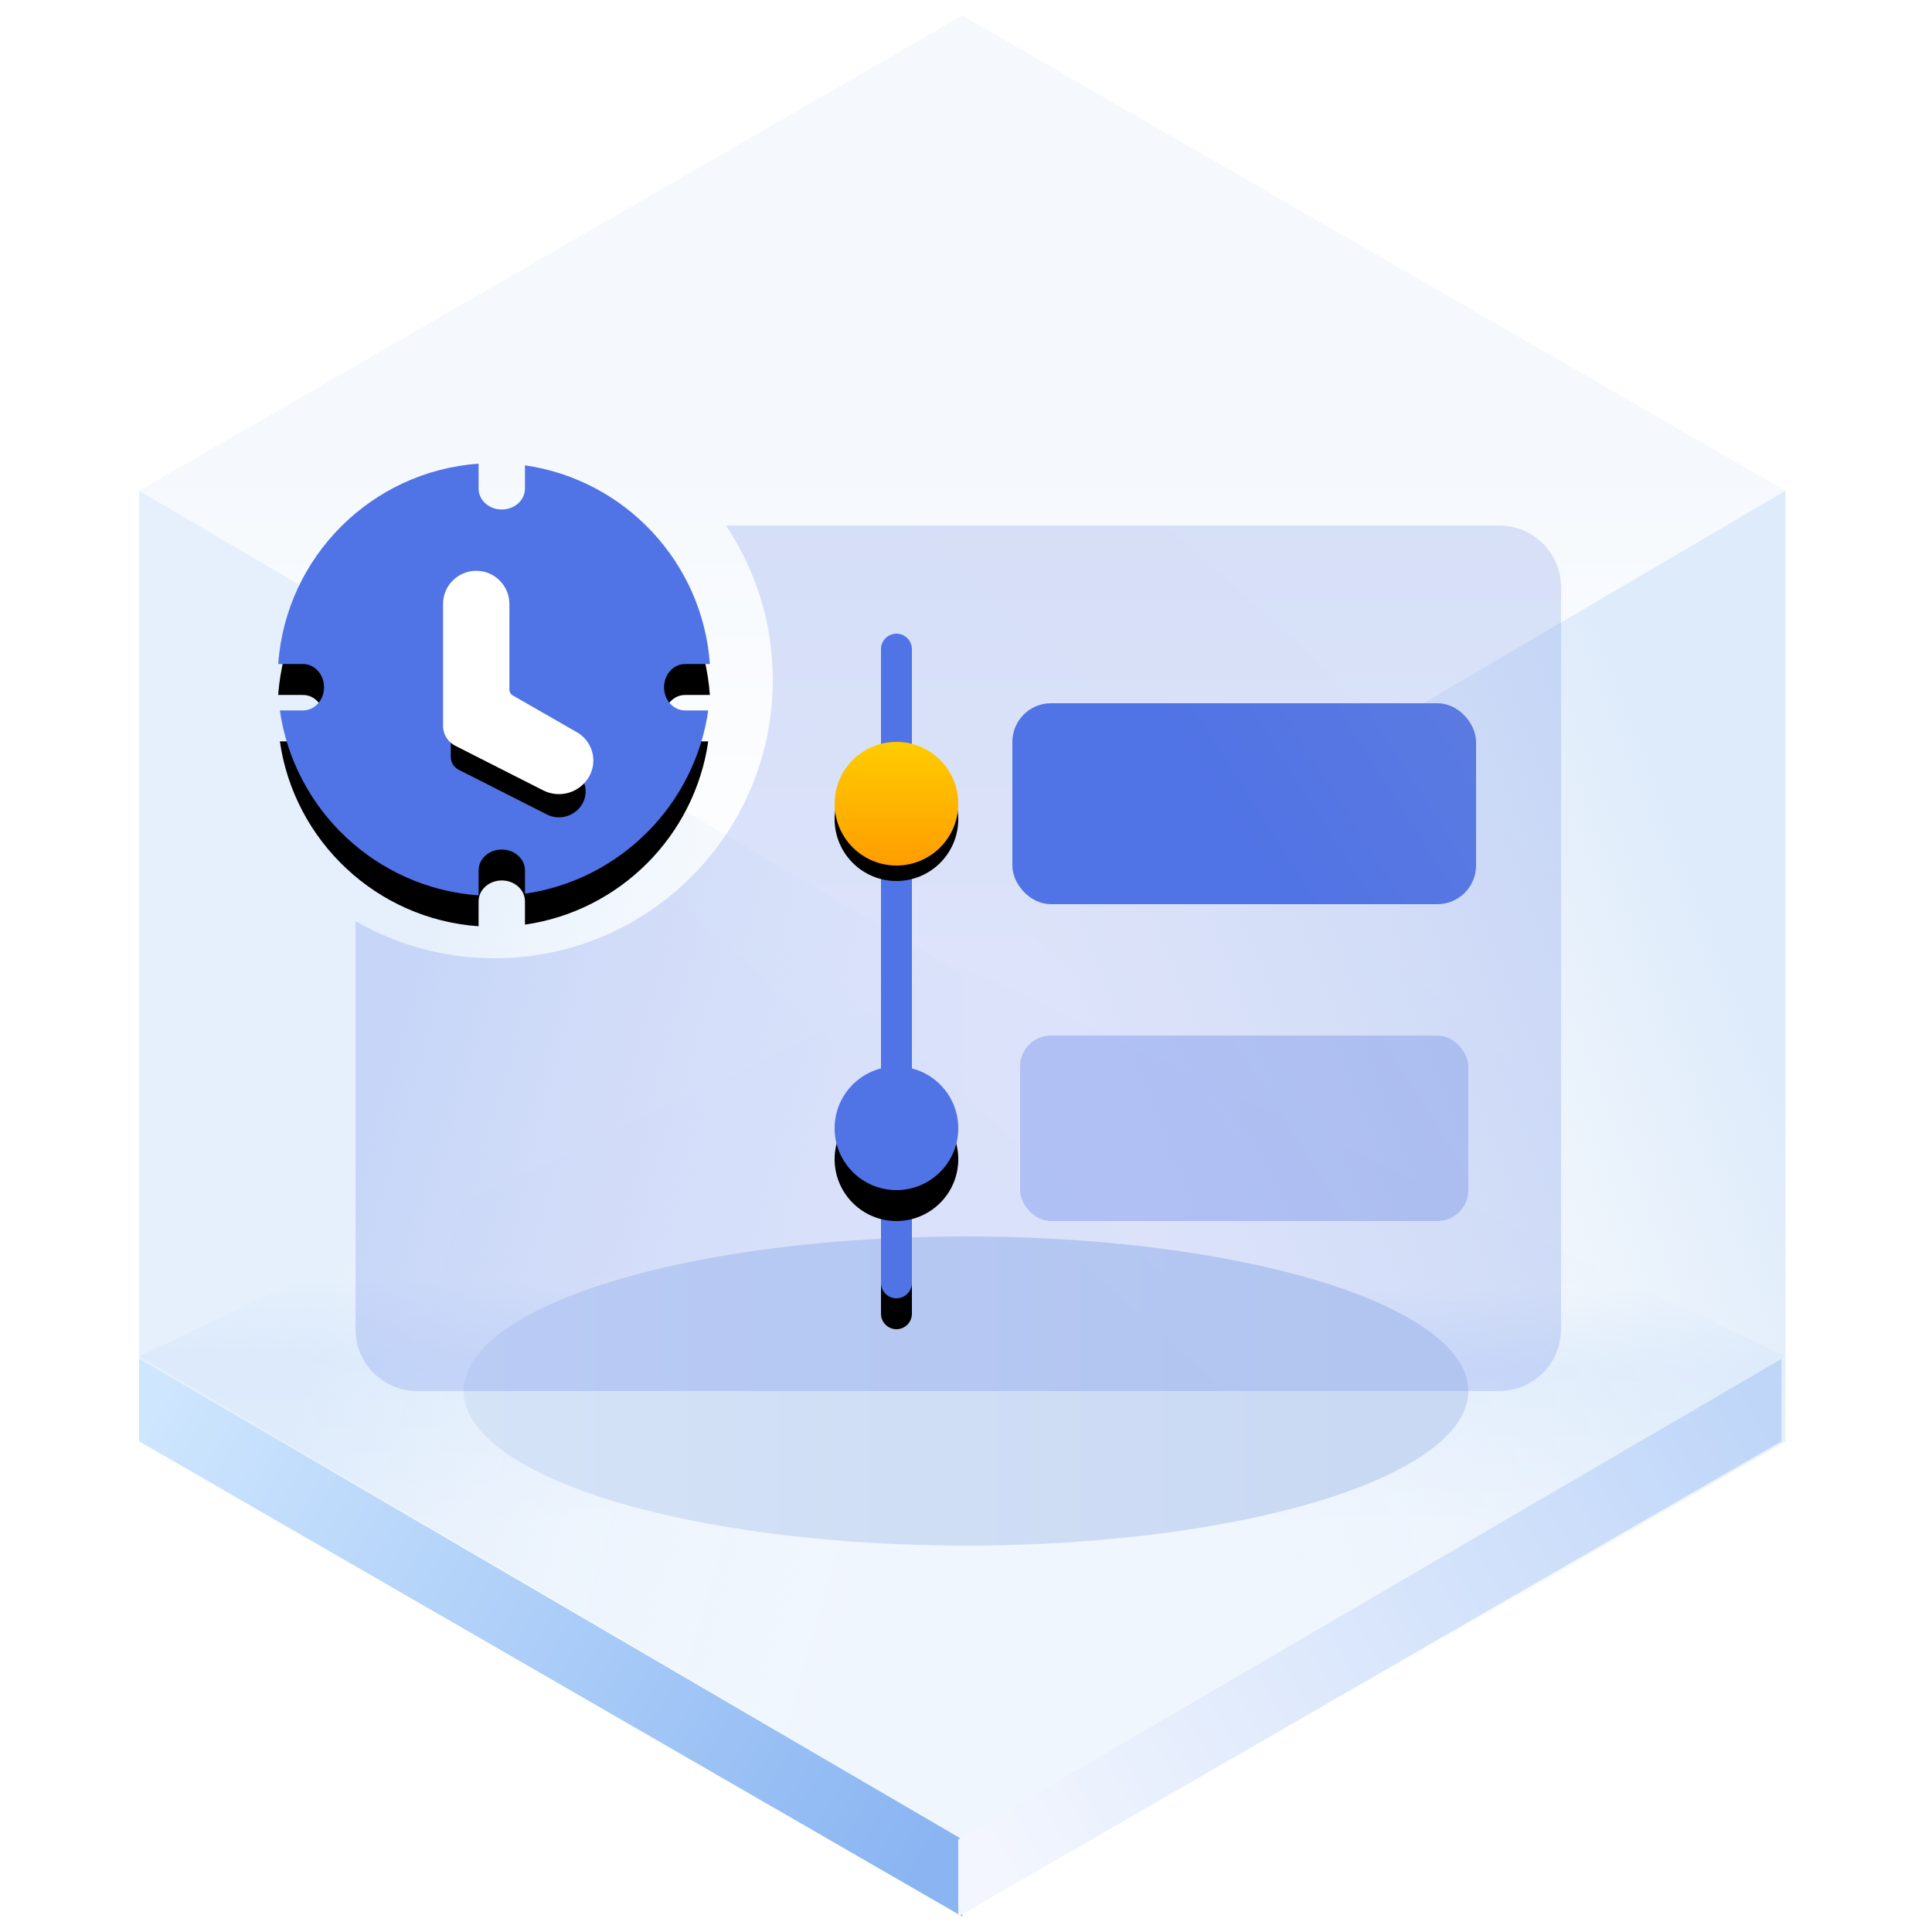 <?xml version="1.0" encoding="UTF-8"?>
<svg width="125px" height="125px" viewBox="0 0 125 125" version="1.1" xmlns="http://www.w3.org/2000/svg" xmlns:xlink="http://www.w3.org/1999/xlink">
    <title>Timeline 时间线</title>
    <defs>
        <linearGradient x1="50%" y1="45.969%" x2="50%" y2="100%" id="linearGradient-1">
            <stop stop-color="#ECF3FB" offset="0%"></stop>
            <stop stop-color="#FFFFFF" offset="100%"></stop>
        </linearGradient>
        <linearGradient x1="50.396%" y1="35.933%" x2="50%" y2="64.067%" id="linearGradient-2">
            <stop stop-color="#E3EFFD" stop-opacity="0.006" offset="0%"></stop>
            <stop stop-color="#E5F0FD" offset="34.06%"></stop>
            <stop stop-color="#F0F6FE" offset="100%"></stop>
        </linearGradient>
        <linearGradient x1="33.333%" y1="34.496%" x2="96.974%" y2="65.442%" id="linearGradient-3">
            <stop stop-color="#D5E6F9" offset="0%"></stop>
            <stop stop-color="#F7FBFF" stop-opacity="0" offset="100%"></stop>
        </linearGradient>
        <linearGradient x1="90.991%" y1="29.431%" x2="33.333%" y2="67.747%" id="linearGradient-4">
            <stop stop-color="#D5E6F9" offset="0%"></stop>
            <stop stop-color="#E7F0F9" stop-opacity="0" offset="100%"></stop>
        </linearGradient>
        <linearGradient x1="-5.803%" y1="27.05%" x2="103.63%" y2="71.133%" id="linearGradient-5">
            <stop stop-color="#CEE6FE" offset="0%"></stop>
            <stop stop-color="#8AB5F2" offset="100%"></stop>
        </linearGradient>
        <linearGradient x1="-5.803%" y1="27.05%" x2="103.63%" y2="71.133%" id="linearGradient-6">
            <stop stop-color="#BFD6F9" offset="0%"></stop>
            <stop stop-color="#F3F6FE" offset="100%"></stop>
        </linearGradient>
        <linearGradient x1="89.847%" y1="61.735%" x2="0%" y2="61.735%" id="linearGradient-7">
            <stop stop-color="#CAD9F3" offset="0%"></stop>
            <stop stop-color="#D5E3F7" offset="100%"></stop>
        </linearGradient>
        <filter x="-18.5%" y="-60.0%" width="136.9%" height="220.0%" filterUnits="objectBoundingBox" id="filter-8">
            <feGaussianBlur stdDeviation="4" in="SourceGraphic"></feGaussianBlur>
        </filter>
        <linearGradient x1="44.099%" y1="68.988%" x2="128.793%" y2="1.638%" id="linearGradient-9">
            <stop stop-color="#5073E5" offset="0%"></stop>
            <stop stop-color="#5E7CE0" offset="100%"></stop>
        </linearGradient>
        <path d="M30.964,30 L30.965,31.613 C30.965,32.36 31.636,32.965 32.465,32.965 C33.293,32.965 33.965,32.36 33.965,31.613 L33.965,31.613 L33.965,30.107 C40.421,31.033 45.463,36.372 45.929,42.964 L44.316,42.965 C43.57,42.965 42.965,43.636 42.965,44.465 C42.965,45.293 43.57,45.965 44.316,45.965 L44.316,45.965 L45.823,45.965 C44.944,52.091 40.091,56.944 33.965,57.823 L33.965,56.316 C33.965,55.57 33.293,54.965 32.465,54.965 C31.636,54.965 30.965,55.57 30.965,56.316 L30.965,56.316 L30.964,57.929 C24.372,57.463 19.033,52.421 18.107,45.965 L19.613,45.965 C20.36,45.965 20.965,45.293 20.965,44.465 C20.965,43.636 20.36,42.965 19.613,42.965 L19.613,42.965 L18,42.964 C18.49,36.036 24.036,30.49 30.964,30 Z" id="path-10"></path>
        <filter x="-14.3%" y="-7.2%" width="128.6%" height="128.6%" filterUnits="objectBoundingBox" id="filter-11">
            <feOffset dx="0" dy="2" in="SourceAlpha" result="shadowOffsetOuter1"></feOffset>
            <feGaussianBlur stdDeviation="1" in="shadowOffsetOuter1" result="shadowBlurOuter1"></feGaussianBlur>
            <feColorMatrix values="0 0 0 0 0.369   0 0 0 0 0.486   0 0 0 0 0.878  0 0 0 0.35 0" type="matrix" in="shadowBlurOuter1"></feColorMatrix>
        </filter>
        <path d="M35.373,50.692 L29.676,47.801 C29.362,47.642 29.165,47.32 29.165,46.969 L29.165,39.078 C29.165,38.169 29.902,37.431 30.811,37.431 C31.721,37.431 32.458,38.169 32.458,39.078 L32.458,44.619 C32.458,44.954 32.637,45.263 32.927,45.429 L37.081,47.812 C37.852,48.253 38.118,49.236 37.676,50.006 C37.672,50.013 37.668,50.02 37.664,50.028 C37.194,50.818 36.192,51.108 35.373,50.692 Z" id="path-12"></path>
        <filter x="-48.2%" y="-17.9%" width="189.9%" height="160.4%" filterUnits="objectBoundingBox" id="filter-13">
            <feMorphology radius="0.5" operator="dilate" in="SourceAlpha" result="shadowSpreadOuter1"></feMorphology>
            <feOffset dx="0" dy="2" in="shadowSpreadOuter1" result="shadowOffsetOuter1"></feOffset>
            <feGaussianBlur stdDeviation="1" in="shadowOffsetOuter1" result="shadowBlurOuter1"></feGaussianBlur>
            <feComposite in="shadowBlurOuter1" in2="SourceAlpha" operator="out" result="shadowBlurOuter1"></feComposite>
            <feColorMatrix values="0 0 0 0 0.233   0 0 0 0 0.362   0 0 0 0 0.79  0 0 0 1 0" type="matrix" in="shadowBlurOuter1"></feColorMatrix>
        </filter>
        <linearGradient x1="44.099%" y1="56.308%" x2="128.793%" y2="33.935%" id="linearGradient-14">
            <stop stop-color="#5073E5" offset="0%"></stop>
            <stop stop-color="#5E7CE0" offset="100%"></stop>
        </linearGradient>
        <linearGradient x1="44.099%" y1="56.308%" x2="128.793%" y2="33.935%" id="linearGradient-15">
            <stop stop-color="#5073E5" offset="0%"></stop>
            <stop stop-color="#5E7CE0" offset="100%"></stop>
        </linearGradient>
        <path d="M58,41 C58.552,41 59,41.448 59,42 L59,83 C59,83.552 58.552,84 58,84 C57.448,84 57,83.552 57,83 L57,42 C57,41.448 57.448,41 58,41 Z" id="path-16"></path>
        <filter x="-200.0%" y="-4.7%" width="500.0%" height="118.6%" filterUnits="objectBoundingBox" id="filter-17">
            <feOffset dx="0" dy="2" in="SourceAlpha" result="shadowOffsetOuter1"></feOffset>
            <feGaussianBlur stdDeviation="1" in="shadowOffsetOuter1" result="shadowBlurOuter1"></feGaussianBlur>
            <feColorMatrix values="0 0 0 0 0.369   0 0 0 0 0.486   0 0 0 0 0.878  0 0 0 0.35 0" type="matrix" in="shadowBlurOuter1"></feColorMatrix>
        </filter>
        <linearGradient x1="50%" y1="0%" x2="50%" y2="100%" id="linearGradient-18">
            <stop stop-color="#FFCC00" offset="0%"></stop>
            <stop stop-color="#FF9D00" offset="100%"></stop>
        </linearGradient>
        <circle id="path-19" cx="4" cy="4" r="4"></circle>
        <filter x="-43.8%" y="-31.2%" width="187.5%" height="187.5%" filterUnits="objectBoundingBox" id="filter-20">
            <feOffset dx="0" dy="1" in="SourceAlpha" result="shadowOffsetOuter1"></feOffset>
            <feGaussianBlur stdDeviation="1" in="shadowOffsetOuter1" result="shadowBlurOuter1"></feGaussianBlur>
            <feColorMatrix values="0 0 0 0 0.662   0 0 0 0 0.325   0 0 0 0 0.005  0 0 0 0.5 0" type="matrix" in="shadowBlurOuter1"></feColorMatrix>
        </filter>
        <circle id="path-21" cx="4" cy="25" r="4"></circle>
        <filter x="-50.0%" y="-25.0%" width="200.0%" height="200.0%" filterUnits="objectBoundingBox" id="filter-22">
            <feOffset dx="0" dy="2" in="SourceAlpha" result="shadowOffsetOuter1"></feOffset>
            <feGaussianBlur stdDeviation="1" in="shadowOffsetOuter1" result="shadowBlurOuter1"></feGaussianBlur>
            <feColorMatrix values="0 0 0 0 0.369   0 0 0 0 0.486   0 0 0 0 0.878  0 0 0 0.35 0" type="matrix" in="shadowBlurOuter1"></feColorMatrix>
        </filter>
    </defs>
    <g id="页面一" stroke="none" stroke-width="1" fill="none" fill-rule="evenodd">
        <g id="-TinyUI-ICON-1-【9-2】-无阴影" transform="translate(-1873, -3209)">
            <g id="Timeline-时间线" transform="translate(1873, 3209)">
                <g id="编组">
                    <g transform="translate(9, 1)" id="多边形">
                        <polygon fill="url(#linearGradient-1)" opacity="0.546" points="53.261 0 106.521 30.75 53.261 62 0 30.75"></polygon>
                        <polygon fill="url(#linearGradient-2)" points="53.261 61.5 106.521 86.75 53.261 118 0 86.75"></polygon>
                        <polygon fill="url(#linearGradient-3)" opacity="0.601" points="53.261 62 53.261 123 7.39138783e-15 92.25 0 30.75"></polygon>
                        <polygon fill="url(#linearGradient-4)" opacity="0.791" points="53.261 62 106.521 30.75 106.521 92.25 53.261 123"></polygon>
                        <polygon fill="url(#linearGradient-5)" points="53.261 118.008 53.261 123 7.39138783e-15 92.25 0 86.916"></polygon>
                        <polygon fill="url(#linearGradient-6)" transform="translate(79.63, 104.958) scale(-1, 1) translate(-79.63, -104.958) " points="106.261 118.008 106.261 123 53 92.25 53 86.916"></polygon>
                    </g>
                    <ellipse id="椭圆形" fill="url(#linearGradient-7)" filter="url(#filter-8)" cx="62.5" cy="90" rx="32.5" ry="10"></ellipse>
                </g>
                <path d="M97,34 C99.209,34 101,35.791 101,38 L101,86 C101,88.209 99.209,90 97,90 L27,90 C24.791,90 23,88.209 23,86 L22.999,59.591 C25.647,61.123 28.721,62 32,62 C41.941,62 50,53.941 50,44 C50,40.299 48.883,36.86 46.969,33.999 L97,34 Z" id="形状结合" fill="url(#linearGradient-9)" opacity="0.204"></path>
                <g id="形状结合">
                    <use fill="black" fill-opacity="1" filter="url(#filter-11)" xlink:href="#path-10"></use>
                    <use fill="#5073E5" fill-rule="evenodd" xlink:href="#path-10"></use>
                </g>
                <g id="路径" fill-rule="nonzero">
                    <use fill="black" fill-opacity="1" filter="url(#filter-13)" xlink:href="#path-12"></use>
                    <use stroke="#FFFFFF" stroke-width="1" fill="#FFFFFF" xlink:href="#path-12"></use>
                </g>
                <rect id="矩形-2备份" stroke="url(#linearGradient-15)" fill="url(#linearGradient-14)" x="66" y="46" width="29" height="12" rx="2"></rect>
                <rect id="矩形-2备份-4" fill="url(#linearGradient-15)" opacity="0.304" x="66" y="67" width="29" height="12" rx="2"></rect>
                <g id="形状结合备份">
                    <use fill="black" fill-opacity="1" filter="url(#filter-17)" xlink:href="#path-16"></use>
                    <use fill="#5073E5" fill-rule="evenodd" xlink:href="#path-16"></use>
                </g>
                <g id="时间线" transform="translate(54, 48)">
                    <g id="椭圆形">
                        <use fill="black" fill-opacity="1" filter="url(#filter-20)" xlink:href="#path-19"></use>
                        <use fill="url(#linearGradient-18)" fill-rule="evenodd" xlink:href="#path-19"></use>
                    </g>
                    <g id="椭圆形备份-2">
                        <use fill="black" fill-opacity="1" filter="url(#filter-22)" xlink:href="#path-21"></use>
                        <use fill="#5073E5" fill-rule="evenodd" xlink:href="#path-21"></use>
                    </g>
                </g>
            </g>
        </g>
    </g>
</svg>